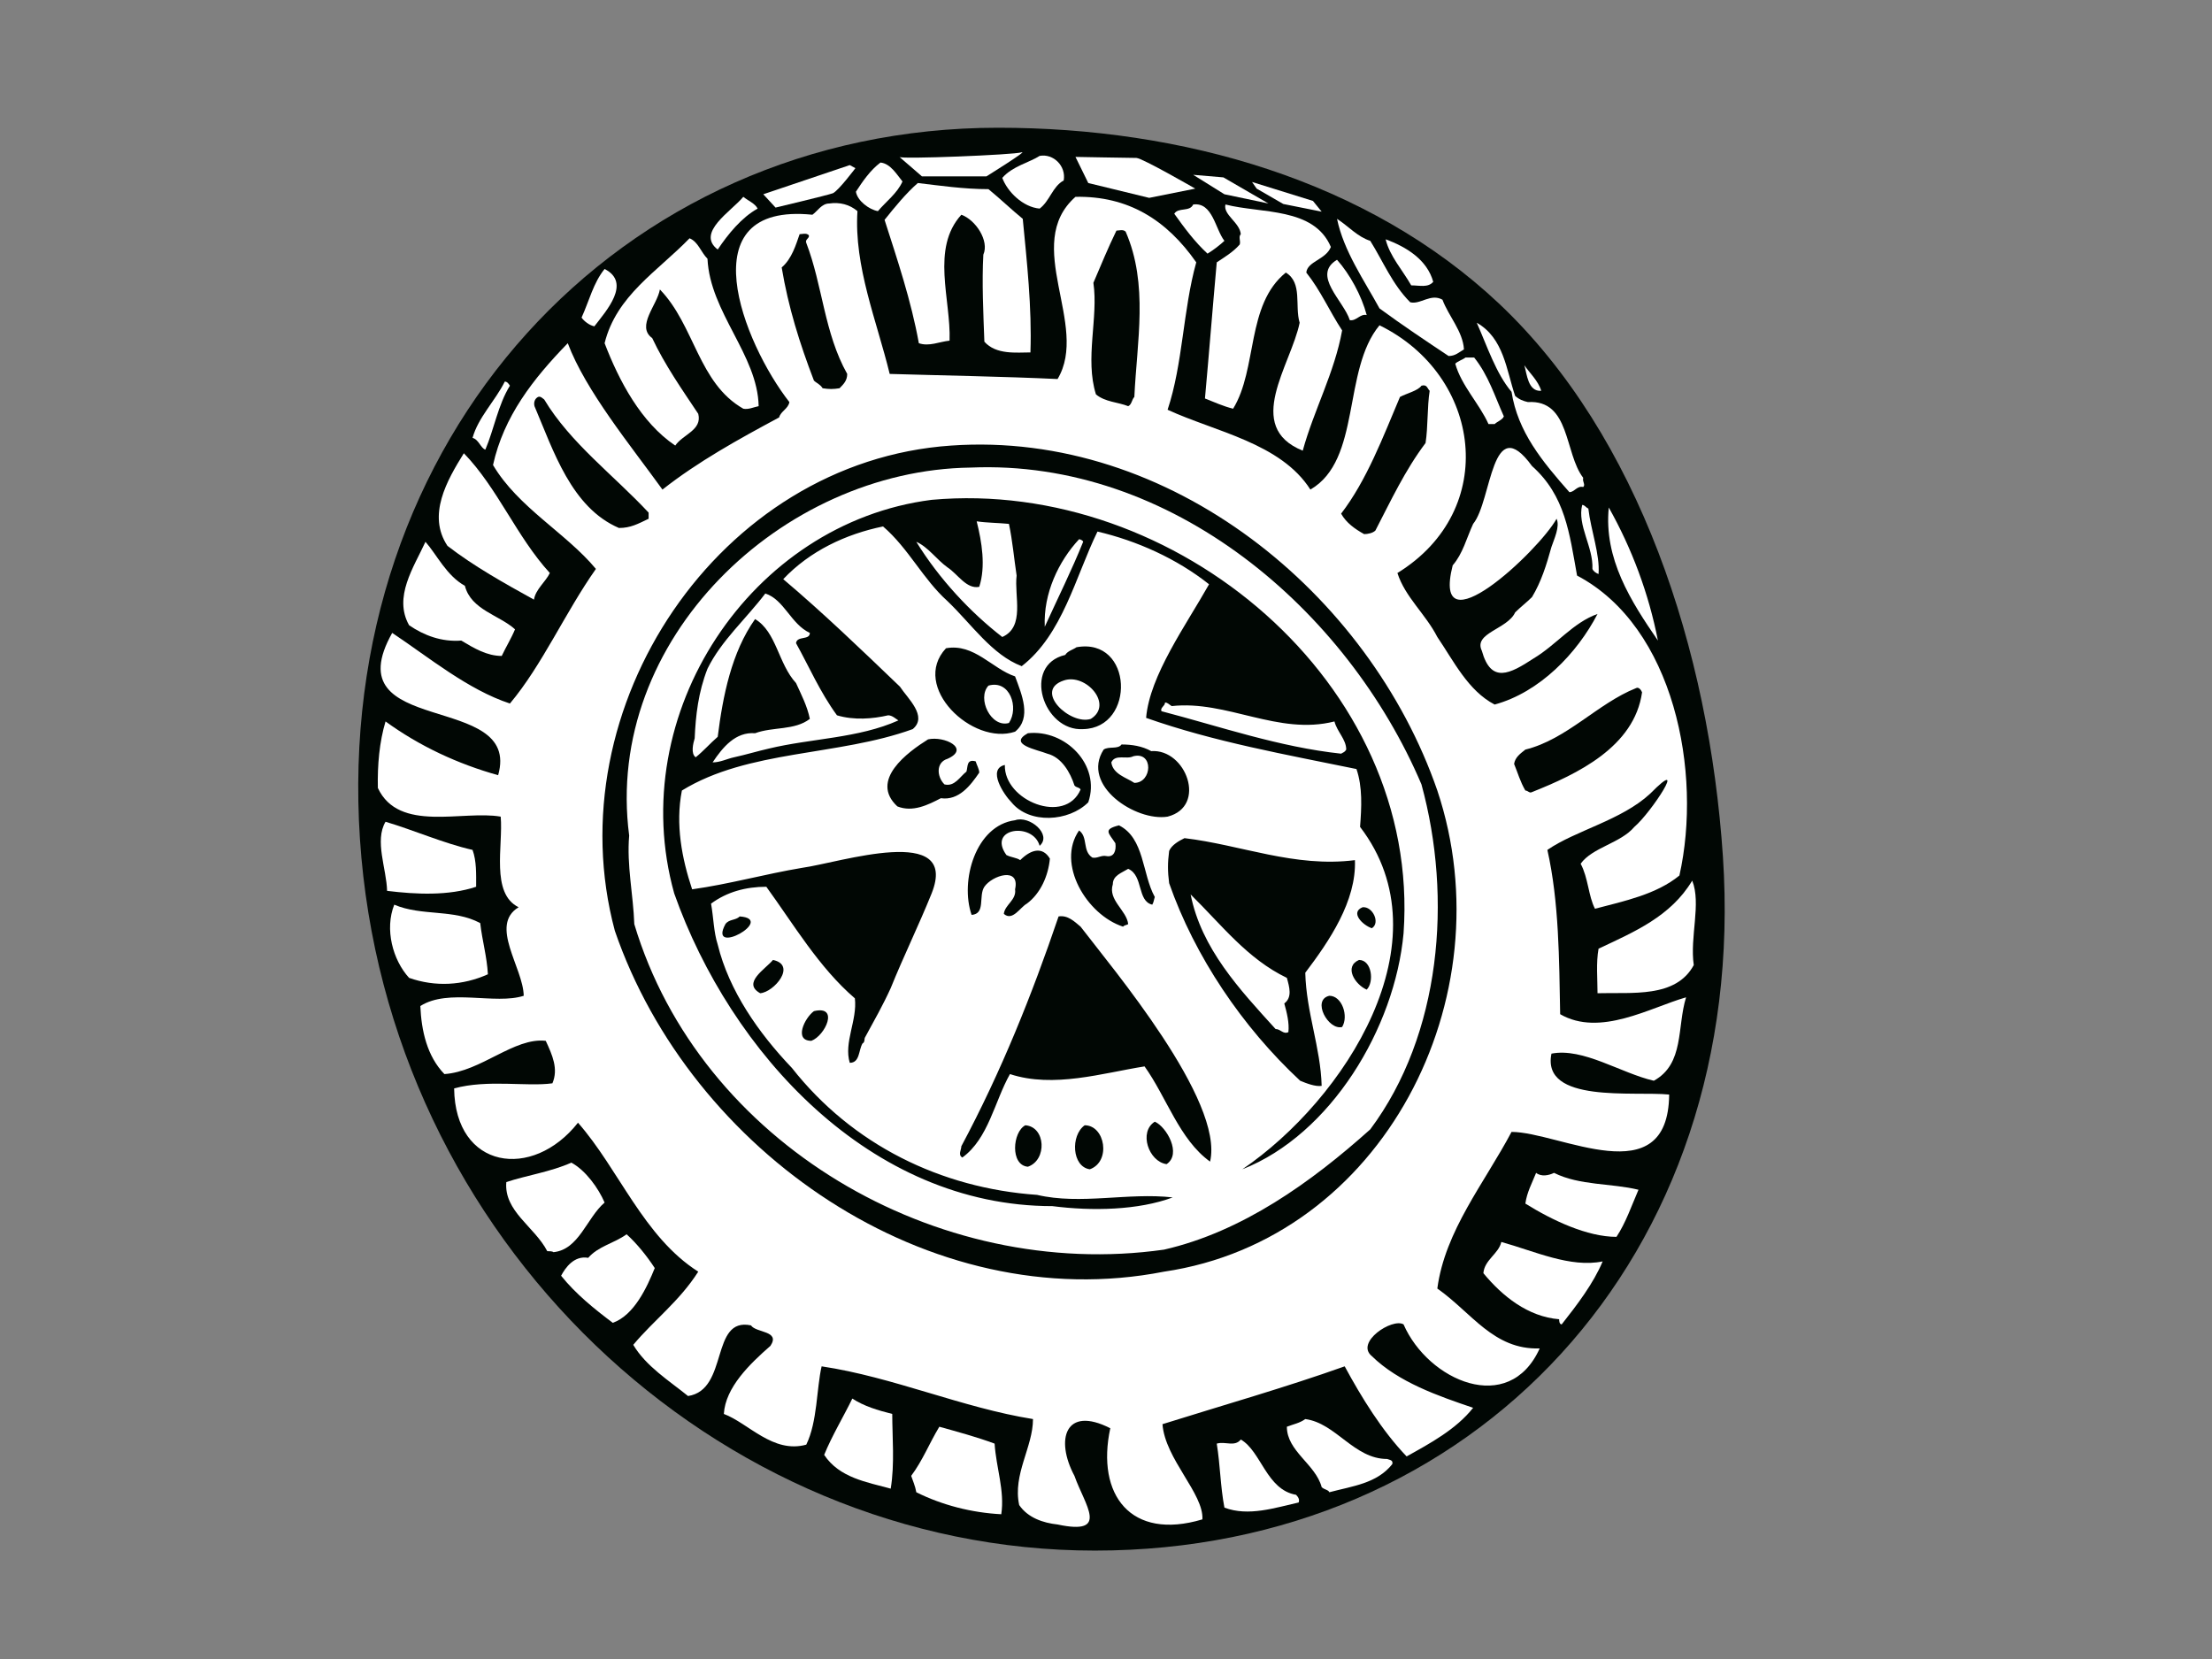 <?xml version="1.0" encoding="utf-8"?>
<!-- Generator: Adobe Illustrator 17.0.0, SVG Export Plug-In . SVG Version: 6.00 Build 0)  -->
<!DOCTYPE svg PUBLIC "-//W3C//DTD SVG 1.1//EN" "http://www.w3.org/Graphics/SVG/1.1/DTD/svg11.dtd">
<svg version="1.1" id="Layer_1" xmlns="http://www.w3.org/2000/svg" xmlns:xlink="http://www.w3.org/1999/xlink" x="0px" y="0px"
	 width="800px" height="600px" viewBox="0 0 800 600" enable-background="new 0 0 800 600" xml:space="preserve">
<rect x="0" y="0" width="800" height="600" fill="#808080" stroke="none"/>
<g>
	<path fill-rule="evenodd" clip-rule="evenodd" fill="#010704" d="M361.011,46.197c66.455,0,133.638,18.883,181.215,63.677
		c50.533,47.755,75.894,125.132,80.893,199.915c9.627,144.753-89.96,251.002-227.125,251.002
		c-137.16,0-256.186-112.548-265.813-257.297C120.559,158.74,223.846,46.197,361.011,46.197z"/>
	<g>
		<path fill-rule="evenodd" clip-rule="evenodd" fill="#FFFFFF" d="M376,56.38c5.004-0.927,9.632,3.695,8.705,8.883
			c-4.077,2.217-5,7.405-8.705,10.183c-6.106-0.56-11.661-6.111-13.511-11.11C366.194,60.075,372.3,58.785,376,56.38z"/>
		<path fill-rule="evenodd" clip-rule="evenodd" fill="#FFFFFF" d="M318.434,58.785c3.705,0.362,6.106,4.627,7.961,6.845
			c-1.855,4.26-6.106,7.405-8.883,10.733c-3.149-0.551-7.405-3.696-7.961-7.029C311.956,65.63,314.734,61.563,318.434,58.785z"/>
		<path fill-rule="evenodd" clip-rule="evenodd" fill="#FFFFFF" d="M331.95,66.191c7.772,0.923,16.651,2.217,25.544,2.217
			c4.072,3.333,8.323,7.405,12.4,10.733c1.478,15.361,3.338,32.027,2.777,48.316c-4.995,0-12.405,0.927-16.66-3.884
			c-0.372-10.183-0.927-21.656-0.372-31.471c2.222-4.995-2.773-12.589-7.956-14.439c-11.105,12.221-3.71,30.727-4.26,45.538
			c-3.701,0.372-7.396,2.217-11.11,0.923c-2.768-15.361-7.772-30.172-12.396-44.611C323.618,74.886,327.685,69.891,331.95,66.191z"
			/>
		<path fill-rule="evenodd" clip-rule="evenodd" fill="#FFFFFF" d="M268.829,71.185c1.855,1.483,4.255,2.41,5.183,4.261
			c-5.738,3.145-10.738,9.251-14.438,14.805C251.608,84.141,264.568,76.364,268.829,71.185z"/>
		<path fill-rule="evenodd" clip-rule="evenodd" fill="#FFFFFF" d="M388.961,71.185c19.066-0.367,32.949,8.328,43.683,23.694
			c-4.811,17.211-4.811,36.65-10.366,53.31c17.216,7.961,40.91,12.033,51.644,28.872c18.511-10.733,11.477-43.127,24.993-59.416
			c37.017,18.144,43.5,66.822,6.483,89.593c2.773,8.7,10.173,14.806,14.434,23.139c5.922,8.699,11.11,19.433,20.728,24.433
			c16.293-4.44,29.805-18.511,37.21-32.766c-8.883,3.145-14.81,11.11-23.143,16.105c-8.511,5.555-15.361,9.255-18.694-2.777
			c-3.149-6.477,9.26-7.772,12.038-13.878c1.85-1.86,4.256-3.701,6.106-5.555c3.333-5.555,5.183-11.477,7.034-18.139
			c0.927-2.777,3.149-7.405,1.85-10.183c-6.478,11.661-45.538,48.306-37.572,16.844c3.696-4.256,4.995-9.811,7.396-14.994
			c6.854-8.327,6.483-41.277,21.293-20.916c12.033,10.738,13.516,24.25,16.289,39.611c35.171,18.511,45.354,71.271,37.021,108.476
			c-8.332,6.845-19.994,9.251-30.539,12.028c-2.406-4.628-2.406-11.101-5.183-16.289c4.255-5.922,14.438-7.405,19.433-13.327
			c6.105-5.179,19.994-26.472,5.738-12.033c-10.366,9.632-27.022,13.332-37.205,20.365c4.256,18.878,4.256,39.795,4.628,59.417
			c14.434,8.328,32.577-2.406,45.538-6.106c-3.338,10.733-0.56,24.066-11.67,30.172c-12.024-2.777-25.539-12.033-37.017-9.806
			c-3.701,18.139,29.988,13.511,42.572,14.801c-0.362,36.282-39.794,13.511-57.011,13.511
			c-9.811,18.511-24.061,35.732-26.839,56.644c12.4,8.7,20.361,22.221,37.022,21.66c-11.105,24.616-40.36,11.661-49.238-8.695
			c-4.072-2.415-17.583,6.478-11.477,11.468c9.622,9.449,24.061,14.443,36.645,18.699c-6.106,7.777-15.724,12.955-24.056,17.588
			c-8.883-9.26-16.293-21.293-22.399-32.578c-21.288,7.589-44.055,14.062-65.899,20.912c0.927,12.588,14.999,25.177,14.434,34.432
			c-25.906,7.773-38.495-8.883-33.312-32.954c-16.293-8.328-19.994,4.077-12.96,17.216c3.7,10.555,12.96,21.655-6.106,17.588
			c-5.183-0.56-10.738-2.41-13.878-7.033c-2.41-11.106,4.99-20.917,4.99-31.095c-25.544-4.077-50.533-15.182-76.444-19.066
			c-1.855,7.956-1.483,19.989-5.551,28.322c-12.038,3.328-20.916-7.782-29.81-11.11c0.56-9.622,9.444-18.143,16.849-24.621
			c3.7-5.555-5.188-4.628-7.038-7.405c-14.805-3.14-7.956,23.322-22.761,25.549c-6.855-5.555-15.187-10.733-19.815-18.515
			c7.41-8.883,16.665-15.728,23.51-26.462c-19.805-12.588-28.689-37.022-43.499-53.871c-16.472,20.916-44.427,16.849-44.794-12.4
			c12.033-3.328,26.288-0.56,35.544-1.85c2.217-5.188,0-10.183-2.41-15.366c-11.473-1.299-23.322,11.11-36.65,12.029
			c-6.294-6.473-8.328-15.729-8.705-24.612c10.183-6.482,27.027-0.372,37.394-3.705c-0.184-10.183-12.584-25.544-1.846-32.022
			c-10.182-5.004-5.555-22.211-6.482-32.766c-13.699-2.405-36.838,5.918-44.427-10.371c-0.188-8.323,0.56-16.655,2.777-24.061
			c12.221,8.888,26.099,15.366,40.722,19.443c8.705-30.548-59.788-13.332-38.311-51.465c13.322,8.888,27.389,20.549,42.572,25.544
			c11.666-13.878,19.994-32.944,31.099-48.683c-10.743-12.955-28.138-22.211-37.21-37.577c3.888-17.583,14.438-31.094,27.032-44.055
			c6.468,17.216,22.762,37.022,34.244,52.938c12.951-10.178,27.394-18.134,42.2-26.095c0.556-2.222,3.333-3.149,3.701-5.55
			c-16.656-21.293-37.022-72.382,8.332-67.754c1.851-1.299,3.333-4.068,6.106-4.068c3.705-0.56,7.405,0.363,10.183,2.768
			c-1.29,19.999,7.033,39.804,11.661,58.871c18.511,0.555,41.282,0.927,60.716,1.85C394.144,117.646,369.518,88.402,388.961,71.185
			L388.961,71.185z M343.974,161.146c-84.033,5.738-143.266,94.781-121.606,175.486c27.394,79.782,113.659,139.933,198.615,123.282
			c79.222-11.671,123.837-99.221,98.849-174.008C495.215,214.645,423.205,155.595,343.974,161.146L343.974,161.146z M403.772,83.402
			c-3.15,6.482-5.555,12.4-8.333,18.882c1.855,12.584-3.149,27.394,0.927,40.355c3.328,2.777,7.961,2.777,11.661,4.256
			c1.29-0.56,1.29-2.41,2.222-3.338c0.927-19.984,5.183-40.722-3.149-59.788C406.177,82.847,404.694,83.402,403.772,83.402
			L403.772,83.402z M289.19,84.697c-1.299,3.705-2.782,8.888-6.483,12.033c2.41,14.438,6.483,27.394,11.661,40.91
			c0.927,0.923,2.227,1.299,3.149,2.777c2.406,0.363,3.705,0.363,6.11,0c1.474-1.478,2.778-2.777,2.778-5.183
			c-8.333-14.811-8.888-32.027-14.806-47.388c-0.56-1.299,1.29-1.666,0.927-2.777C291.6,84.141,290.112,84.697,289.19,84.697
			L289.19,84.697z M591.658,248.888c-13.888,5.551-24.994,18.511-39.988,22.211c-1.85,1.478-3.701,2.777-4.072,5.183
			c1.299,3.149,2.222,6.478,4.072,9.622c0.927,0,1.478,1.111,2.406,0.56c16.289-6.482,37.022-16.293,39.799-36.094
			C593.508,249.444,592.58,248.333,591.658,248.888L591.658,248.888z M514.093,139.49c-1.299,1.85-5.367,2.778-7.772,4.068
			c-6.115,14.443-12.033,30.177-21.288,42.21c1.85,3.329,4.999,5.551,8.328,7.405c1.29,0,3.145-0.372,4.072-1.299
			c5.555-10.733,10.738-21.839,18.139-31.65c0.923-5.922,0.56-12.96,1.488-18.882C516.131,140.417,516.131,138.939,514.093,139.49
			L514.093,139.49z M194.607,143.557c-1.116,0.56-1.671,1.86-1.304,3.338c6.85,16.1,13.328,36.65,30.544,44.055
			c4.256,0,6.85-1.483,10.734-3.333c0-0.927,0-1.295,0-2.222c-12.584-13.511-28.322-25.172-37.756-40.91
			C196.268,144.118,195.52,143.19,194.607,143.557z"/>
		<path fill-rule="evenodd" clip-rule="evenodd" fill="#FFFFFF" d="M431.538,73.958c7.038-0.923,7.956,8.888,11.289,13.149
			c-1.846,1.662-3.701,3.145-6.111,4.627c-4.623-4.26-8.323-9.255-12.024-14.438C426.171,74.886,430.243,76.736,431.538,73.958z"/>
		<path fill-rule="evenodd" clip-rule="evenodd" fill="#FFFFFF" d="M443.199,73.958c12.955,3.338,32.022,0.927,38.128,15.366
			c-1.85,4.628-8.507,5.179-8.883,9.255c5.183,6.483,8.328,13.883,12.955,20.916c-2.773,15.366-10.178,28.694-14.246,43.5
			c-21.477-8.695-4.265-30.911-1.116-46.272c-1.845-6.111,1.116-14.439-4.999-18.144c-14.439,11.661-10.173,34.805-19.066,49.238
			c-3.7-0.923-6.845-2.401-10.183-3.7c1.483-16.289,2.787-32.95,4.265-49.238c2.773-1.855,5.918-3.701,8.328-6.478
			c0.367-1.295-0.556-2.777,0.367-3.705C448.382,80.441,442.272,77.663,443.199,73.958z"/>
		<path fill-rule="evenodd" clip-rule="evenodd" fill="#FFFFFF" d="M483.554,79.141c4.251,2.778,7.396,6.483,12.023,7.966
			c4.628,7.396,7.966,15.728,14.448,22.211c3.696,0.923,7.396-3.333,11.661-0.927c2.218,5.927,7.396,11.482,7.772,17.96
			c-1.855,1.106-3.144,2.401-5.555,2.401c-8.333-5.55-16.666-11.105-24.989-17.211C493.36,101.357,485.959,90.807,483.554,79.141z"
			/>
		<path fill-rule="evenodd" clip-rule="evenodd" fill="#FFFFFF" d="M249.39,86.18c3.145,1.295,4.077,4.999,6.482,7.405
			c0.923,19.433,18.139,34.799,18.506,53.31c-1.855,0.367-3.695,1.295-5.55,0.923c-16.294-9.255-17.588-30.172-30.172-43.127
			c-0.927,5.55-8.705,13.327-2.778,17.583c4.628,9.811,10.734,18.506,16.656,27.399c1.483,5.922-5.55,7.396-8.323,11.473
			c-12.405-8.328-20.366-23.506-25.549-37.022C222.919,106.913,237.73,98.208,249.39,86.18z"/>
		<path fill-rule="evenodd" clip-rule="evenodd" fill="#FFFFFF" d="M501.132,86.547c7.593,2.777,14.999,7.405,17.216,15.371
			c-1.855,2.218-4.995,1.29-7.96,1.29C507.238,97.657,502.615,92.662,501.132,86.547z"/>
		<path fill-rule="evenodd" clip-rule="evenodd" fill="#FFFFFF" d="M483.554,93.952c4.627,5.188,8.879,12.96,10.733,19.994
			c-2.406-0.555-3.705,2.222-6.106,1.85C485.959,108.763,474.293,99.507,483.554,93.952z"/>
		<path fill-rule="evenodd" clip-rule="evenodd" fill="#FFFFFF" d="M218.663,97.28c9.811,5.004,0.555,15.183-3.701,20.738
			c-1.85-0.372-3.705-1.85-4.632-3.149C213.113,108.763,214.591,102.285,218.663,97.28z"/>
		<path fill-rule="evenodd" clip-rule="evenodd" fill="#FFFFFF" d="M534.087,116.724c9.806,5.55,10.734,17.211,13.883,26.467
			c1.478,1.295,2.957,1.855,4.628,2.227c15.361-0.932,13.139,18.506,19.989,27.389c-0.367,1.488,0.927,2.41,0,3.328
			c-2.222-0.551-3.149,1.86-4.995,1.86c-9.816-11.11-18.694-21.844-20.921-36.287C541.115,135.234,537.787,125.051,534.087,116.724z
			"/>
		<path fill-rule="evenodd" clip-rule="evenodd" fill="#FFFFFF" d="M530.014,129.307c0.927,0,2.218,0,3.145,0
			c5.178,6.483,7.4,13.883,10.733,21.288c-0.551,1.295-2.406,1.855-3.333,2.778c-0.923,0-1.294,0-2.222,0
			c-3.324-7.405-9.806-13.883-12.023-21.844C527.237,130.606,529.082,130.047,530.014,129.307z"/>
		<path fill-rule="evenodd" clip-rule="evenodd" fill="#FFFFFF" d="M551.303,132.085c1.846,2.777,4.99,5.555,6.106,9.255
			C552.598,141.707,552.226,135.234,551.303,132.085z"/>
		<path fill-rule="evenodd" clip-rule="evenodd" fill="#FFFFFF" d="M182.569,138.003c0.927,0,1.478,0.937,1.85,1.487
			c-4.26,6.845-5.738,15.738-8.888,23.134c-1.667-0.551-2.406-3.696-4.628-4.256C172.941,150.967,179.047,145.045,182.569,138.003z"
			/>
		<path fill-rule="evenodd" clip-rule="evenodd" fill="#FFFFFF" d="M167.758,163.923c12.212,12.588,19.066,30.172,31.099,43.316
			c-1.483,3.145-5.183,5.922-5.739,9.627c-10.733-5.927-21.66-12.033-31.278-19.438C154.43,186.323,161.652,173.734,167.758,163.923
			z"/>
		<path fill-rule="evenodd" clip-rule="evenodd" fill="#FFFFFF" d="M351.012,169.106c72.754-3.145,136.242,51.465,163.081,114.582
			c11.294,41.282,7.034,90.516-18.516,124.76c-21.283,19.066-46.267,37.026-74.594,43.499
			c-82.188,11.666-167.887-38.5-191.581-117.727c-0.377-10.738-2.782-21.283-1.855-32.022
			C218.291,231.305,282.707,170.034,351.012,169.106L351.012,169.106z M336.94,180.772c-65.339,8.324-111.244,77.372-93.105,142.338
			c20.366,57.571,70.899,113.104,136.793,113.104c14.439,1.855,31.1,1.478,43.5-3.15c-16.1-1.85-33.317,2.778-49.055-0.923
			c-34.795-2.406-66.822-18.144-88.666-45.905c-12.029-12.588-22.762-27.949-26.834-44.61c-1.483-4.628-1.483-9.622-2.41-14.811
			c5.743-4.255,12.593-6.105,19.989-6.105c9.82,13.511,19.071,29.244,32.027,40.355c0.927,7.956-4.077,15.917-1.85,23.317
			c3.705,0,3.149-4.623,4.627-7.029c0.927-0.371,0.556-1.85,0.927-2.226c3.329-6.106,6.478-11.656,9.255-17.767
			c4.632-11.478,10.174-22.767,14.801-34.249c10.188-25.539-33.312-11.1-46.828-9.25c-13.323,2.222-26.467,5.922-39.794,7.772
			c-3.705-11.105-6.106-23.506-3.705-35.727c24.071-14.805,56.46-12.4,83.482-22.211c5.555-4.627-1.85-11.105-4.628-15.361
			c-13.883-13.327-27.95-26.838-42.2-38.872c9.622-10.183,22.583-16.288,36.094-19.066c9.255,7.961,14.438,19.066,23.322,27.022
			c8.705,8.333,16.1,19.443,26.834,23.511c14.816-11.477,19.443-32.394,27.399-48.683c14.26,3.333,28.694,9.811,40.355,19.066
			c-8.328,14.805-21.472,32.944-22.766,48.315c24.621,8.696,50.905,13.323,76.077,18.506c2.227,6.477,1.85,13.883,1.299,20.916
			c31.65,41.277-5.555,98.66-42.572,123.842c32.017-12.593,55.161-51.093,58.305-85.333
			C514.093,247.033,425.055,172.807,336.94,180.772L336.94,180.772z M353.229,188.545c1.855,7.405,3.338,16.289,0.927,23.694
			c-4.628,0.923-7.772-4.628-11.473-7.033c-3.888-2.777-7.033-7.405-11.289-9.255c8.328,13.511,19.617,25.544,31.094,34.428
			c8.333-3.705,4.261-14.811,5.188-22.216c-0.927-6.105-1.483-12.583-2.777-18.694C361.194,189.096,356.939,189.096,353.229,188.545
			L353.229,188.545z M390.26,195.023c-7.41,7.961-12.96,19.622-12.405,31.65c4.627-10.178,9.806-20.549,13.883-30.722
			C391.738,195.578,390.811,195.023,390.26,195.023L390.26,195.023z M276.79,214.645c-7.033,9.255-15.927,17.028-20.917,27.211
			c-3.338,8.516-4.265,16.844-4.632,25.172c-0.56,1.85-1.478,5.551,0.367,6.85c2.787-2.222,5.188-4.999,7.966-7.405
			c1.855-14.81,4.995-30.549,13.511-42.572c7.772,4.627,8.333,16.1,14.806,23.133c1.85,4.077,4.072,8.333,4.999,12.961
			c-5.55,4.256-13.327,2.777-19.805,5.188c-7.033-0.56-11.656,4.99-15.361,10.545c2.777,0,5.183-1.294,7.772-1.85
			c4.26-0.927,8.516-2.222,12.583-3.149c15.361-3.701,32.399-3.701,46.837-10.183c-0.927-0.551-2.222-1.846-3.7-1.846
			c-5.555,1.295-12.4,1.846-18.516,0c-6.105-8.328-10.173-17.771-14.81-26.099c0.372-2.777,4.999-0.927,4.999-3.705
			C286.045,225.75,283.634,216.867,276.79,214.645L276.79,214.645z M389.333,234.083c-1.295,0.923-3.149,1.29-4.077,2.777
			c-15.738,3.7-7.956,27.761,6.482,26.834C410.805,263.322,409.877,230.378,389.333,234.083L389.333,234.083z M342.133,234.45
			c-12.96,13.883,9.618,35.355,24.984,30.172c6.115-4.995,2.401-13.511,0-19.994C358.784,241.855,352.316,232.6,342.133,234.45
			L342.133,234.45z M384.705,246.116c-11.11,3.696,2.406,16.289,9.806,13.878C402.849,254.811,392.661,243.338,384.705,246.116
			L384.705,246.116z M357.494,247.961c-4.265,4.628,0.927,15.361,7.405,13.511C368.605,255.927,365.267,245.739,357.494,247.961
			L357.494,247.961z M421.355,254.072c0,1.295-1.855,1.855-1.295,3.145c21.284,5.555,42.577,12.956,64.972,15.361
			c0.927-0.551,1.294-0.551,1.85-1.478c0-3.701-3.328-6.478-4.255-10.183c-20.366,5.183-38.872-7.768-58.861-5.551
			C422.838,254.811,422.278,254.072,421.355,254.072L421.355,254.072z M371.744,265.182c-7.405,4.068,3.329,5.918,7.033,7.396
			c5.188,1.299,8.333,6.854,9.811,11.482c0.744,0.918,1.671,0.551,2.222,1.478c-5.555,12.96-27.761,4.077-27.394-8.883
			c-6.477,1.479-0.367,10.733,2.401,13.511c6.482,7.96,20.743,7.033,27.771,0C398.216,276.655,385.256,263.694,371.744,265.182
			L371.744,265.182z M335.651,267.399c-7.405,4.628-21.288,14.801-11.11,24.245c5.555,2.227,11.11-0.551,15.738-2.961
			c6.483,0.932,10.733-4.623,13.878-9.251c0-1.299-0.927-2.777-1.29-4.077c-3.338-0.923-2.777,1.85-3.338,3.705
			c-2.401,1.85-4.251,5.55-7.956,4.628c-2.777-2.777-3.145-7.961,1.111-9.255C351.012,270.728,341.573,266.1,335.651,267.399
			L335.651,267.399z M405.622,269.25c-1.294,1.85-4.628,0.556-6.478,1.85c-8.333,12.96,11.661,26.099,23.134,24.249
			c14.438-3.705,6.666-24.621-5.922-23.694C413.027,269.805,409.317,269.25,405.622,269.25L405.622,269.25z M409.877,273.505
			c-2.401,1.299-6.478-0.927-7.956,2.222c0.551,4.256,5.555,5.555,8.328,7.41C416.732,283.138,417.283,271.655,409.877,273.505
			L409.877,273.505z M367.117,296.649c-14.25,1.85-19.989,21.844-15.728,34.239c5.179-0.372,2.405-6.85,4.623-10.178
			c2.773-4.072,12.955-7.405,11.105,0.923c0.56,3.888-3.701,5.555-4.068,8.883c3.145,2.777,5.918-2.401,8.323-3.701
			c5-3.705,7.777-10.178,8.333-16.288c-2.777-4.623-7.033-3.145-10.738,0.555c-1.29-0.923-3.149-0.923-4.99-1.85
			c-7.038-9.806,9.618-12.033,12.024-3.329C380.628,301.827,372.3,294.794,367.117,296.649L367.117,296.649z M404.694,298.499
			c-5.922,1.479-3.701,2.768-1.295,6.473c0.372,2.778-0.551,5.188-3.333,4.628c-1.85-0.367-3.149,0.927-4.999,0.56
			c-3.705-2.41-1.478-7.405-4.807-9.811c-8.333,12.028,2.768,30.539,15.917,34.794c0.372-0.551,1.299-0.551,1.85-0.923
			c-0.551-4.995-7.405-8.7-5.555-14.438c0-3.145,3.149-4.068,5.555-5.555c5.555,2.41,3.149,11.661,8.705,12.96
			c0.551-0.927,0.551-1.666,0.918-2.777C413.027,316.082,413.945,303.127,404.694,298.499L404.694,298.499z M428.393,303.127
			c-1.855,0.918-4.628,2.401-5.555,4.623c-0.56,4.26-0.56,7.405,0,11.666c9.255,26.466,26.472,52.011,47.388,71.449
			c2.218,0.927,5.551,2.217,7.772,1.85c-0.372-13.883-5.555-26.471-5.927-40.91c8.7-11.477,18.511-25.916,17.96-40.722
			C468.192,313.86,448.749,305.527,428.393,303.127L428.393,303.127z M430.61,323.483c3.889,19.622,17.772,34.433,30.727,48.683
			c1.85,0,2.778,2.038,4.628,1.111c0.372-3.328-0.556-7.033-1.483-10.362c2.956-2.222,1.855-5.927,0.927-9.255
			C451.15,346.81,441.9,334.593,430.61,323.483L430.61,323.483z M492.809,328.115c-4.628,1.85,0,6.478,3.328,7.589
			C499.282,333.854,496.504,327.748,492.809,328.115L492.809,328.115z M267.534,331.444c-1.483,1.483-3.889,0.927-5.183,2.777
			C255.873,346.254,280.857,332.371,267.534,331.444L267.534,331.444z M382.85,331.444c-9.618,28.322-20.728,56.093-35.167,83.115
			c0,1.294-1.299,3.145,0.367,4.068c9.444-6.845,11.661-20.356,17.216-30.172c15.738,5.188,33.505-0.367,48.678-2.777
			c7.965,11.11,12.593,26.471,23.699,34.437c5.183-22.032-35.539-70.16-46.833-84.971
			C388.589,333.294,386.183,330.888,382.85,331.444L382.85,331.444z M279.562,347.177c-2.773,3.333-11.289,8.332-4.628,12.038
			C279.934,358.838,288.262,349.032,279.562,347.177L279.562,347.177z M491.51,347.177c-5.55,2.405-1.479,8.888,2.777,10.738
			C497.06,355.137,496.137,347.177,491.51,347.177L491.51,347.177z M480.771,360.137c-6.478,1.478-0.368,12.588,4.627,11.289
			C487.804,367.542,485.399,360.137,480.771,360.137L480.771,360.137z M294.368,365.692c-3.329,2.401-7.396,10.733-0.927,10.733
			C298.445,374.576,303.628,363.47,294.368,365.692L294.368,365.692z M417.65,405.671c-5.922,3.7-2.217,14.443,4.26,15.361
			C427.466,417.337,421.91,407.521,417.65,405.671L417.65,405.671z M370.822,406.97c-4.627,2.401-5.555,14.434,0.923,14.994
			C378.778,419.554,378.222,407.521,370.822,406.97L370.822,406.97z M392.289,406.97c-5.178,3.7-4.628,14.994,1.855,15.921
			C401.921,420.114,399.694,406.97,392.289,406.97z"/>
		<path fill-rule="evenodd" clip-rule="evenodd" fill="#FFFFFF" d="M572.219,182.618c0.927,0,1.295,0.927,2.222,1.299
			c0.927,7.956,4.251,16.651,3.696,23.694c-0.918-0.372-1.846-0.927-2.218-1.855C576.292,197.8,570.365,190.023,572.219,182.618z"/>
		<path fill-rule="evenodd" clip-rule="evenodd" fill="#FFFFFF" d="M581.837,183.545c8.333,14.81,14.448,31.099,17.772,48.127
			C589.803,217.417,579.996,202.056,581.837,183.545z"/>
		<path fill-rule="evenodd" clip-rule="evenodd" fill="#FFFFFF" d="M153.875,195.95c4.077,4.618,7.589,12.212,14.26,15.917
			c2.218,8.704,12.396,10.545,18.13,15.733c-1.29,3.145-3.324,6.483-4.807,9.627c-5.367,0-9.999-2.777-14.627-5.555
			c-7.029,0.555-13.507-1.85-18.878-5.555C142.214,215.939,149.619,205.206,153.875,195.95z"/>
		<path fill-rule="evenodd" clip-rule="evenodd" fill="#FFFFFF" d="M139.436,297.199c10.555,3.15,20.921,7.772,31.466,10.183
			c1.483,4.072,1.299,8.7,1.299,13.328c-9.999,3.328-21.66,2.773-32.205,1.483C139.808,314.227,135.369,304.044,139.436,297.199z"/>
		<path fill-rule="evenodd" clip-rule="evenodd" fill="#FFFFFF" d="M612.014,318.493c3.328,8.323-0.923,20.356,0.56,30.539
			c-6.483,12.033-22.404,9.806-34.805,10.183c0-5.005-0.551-11.11,0.367-16.11C591.097,336.999,604.241,331.444,612.014,318.493z"/>
		<path fill-rule="evenodd" clip-rule="evenodd" fill="#FFFFFF" d="M142.586,327.188c9.999,4.256,21.472,1.479,31.094,6.666
			c0.744,6.473,2.41,12.028,2.778,18.506c-9.072,4.077-19.066,4.628-28.505,1.299C142.025,347.177,139.069,336.071,142.586,327.188z
			"/>
		<path fill-rule="evenodd" clip-rule="evenodd" fill="#FFFFFF" d="M206.63,420.481c5.178,2.777,9.811,9.255,12.033,14.438
			c-6.478,5.551-9.255,17.028-18.511,17.95c-0.367-0.367-1.478-0.367-2.222-0.367c-4.628-8.883-15.733-14.433-14.811-24.988
			C190.341,425.109,199.23,423.809,206.63,420.481z"/>
		<path fill-rule="evenodd" clip-rule="evenodd" fill="#FFFFFF" d="M555.554,424.181c1.855,1.488,4.628,0.927,6.483,0
			c9.255,4.633,20.728,3.701,30.544,6.111c-2.41,5.551-4.628,12.033-7.961,17.033c-10.555,0-23.138-5.927-32.949-12.033
			C552.226,431.215,554.076,427.882,555.554,424.181z"/>
		<path fill-rule="evenodd" clip-rule="evenodd" fill="#FFFFFF" d="M226.619,446.398c3.705,3.328,7.41,7.96,10.183,12.216
			c-2.773,6.849-7.401,17.028-15.173,19.805c-6.666-4.995-13.521-10.55-18.699-17.028c1.483-2.777,4.628-7.405,9.806-6.482
			C216.441,450.653,221.996,449.726,226.619,446.398z"/>
		<path fill-rule="evenodd" clip-rule="evenodd" fill="#FFFFFF" d="M542.97,449.17c12.033,3.333,24.988,9.444,36.65,7.038
			c-3.328,7.96-9.255,15.728-14.811,22.771c-0.923,0-0.923-1.488-0.923-1.855c-11.289-0.923-20.544-8.333-27.399-16.661
			C536.859,455.648,542.043,453.431,542.97,449.17z"/>
		<path fill-rule="evenodd" clip-rule="evenodd" fill="#FFFFFF" d="M308.251,505.814c4.26,2.777,9.26,4.256,14.443,5.555
			c0,8.333,0.923,18.144-0.556,27.022c-8.7-2.401-18.511-3.888-24.066-12.211C300.851,519.325,305.102,512.291,308.251,505.814z"/>
		<path fill-rule="evenodd" clip-rule="evenodd" fill="#FFFFFF" d="M472.072,513.224c11.105,1.474,17.588,14.434,29.616,14.434
			c0.927,0.372,2.222,0.372,1.855,1.855c-5.555,7.029-14.434,7.956-22.771,10.178c-0.368-0.923-1.846-0.923-2.773-1.85
			c-2.222-8.328-12.588-12.96-12.588-21.844C467.816,515.069,470.038,514.697,472.072,513.224z"/>
		<path fill-rule="evenodd" clip-rule="evenodd" fill="#FFFFFF" d="M339.723,515.997c6.661,1.85,13.507,3.705,19.989,6.105
			c0.556,8.705,3.705,17.028,2.41,25.544c-10.733-0.551-21.472-3.328-30.727-7.956c-0.372-2.222-1.299-4.26-1.85-5.927
			C333.8,528.03,336.027,522.102,339.723,515.997z"/>
		<path fill-rule="evenodd" clip-rule="evenodd" fill="#FFFFFF" d="M448.749,520.624c7.405,4.256,9.255,18.144,19.994,19.994
			c0.927,0.923,1.295,1.85,0.927,2.777c-8.333,1.851-18.144,5.179-26.843,1.851c-1.483-7.777-1.483-15.183-2.773-23.144
			C443.199,521.18,446.532,523.402,448.749,520.624z"/>
		<path fill-rule="evenodd" clip-rule="evenodd" fill="#FFFFFF" d="M325.284,56.747l8.144,7.038h23.327
			c0,0,15.177-9.443,12.762-8.704C366.933,56.008,325.284,57.669,325.284,56.747z"/>
		<path fill-rule="evenodd" clip-rule="evenodd" fill="#FFFFFF" d="M309.367,60.819c0,0-6.106,8.144-8.144,9.072
			c-2.038,0.739-20.733,5.183-20.733,5.183l-4.439-4.816l31.278-10.55L309.367,60.819z"/>
		<path fill-rule="evenodd" clip-rule="evenodd" fill="#FFFFFF" d="M388.961,56.747l4.628,9.444l22.027,5.366l16.66-3.338
			c0,0-19.25-11.101-21.288-11.101C408.955,57.119,388.961,56.747,388.961,56.747z"/>
		<polygon fill-rule="evenodd" clip-rule="evenodd" fill="#FFFFFF" points="431.538,63.225 442.827,70.258 458.749,73.596 
			442.46,64.152 		"/>
		<polygon fill-rule="evenodd" clip-rule="evenodd" fill="#FFFFFF" points="454.488,68.219 464.116,73.775 477.998,76.552 
			474.849,72.668 452.817,65.814 		"/>
	</g>
</g>
</svg>
